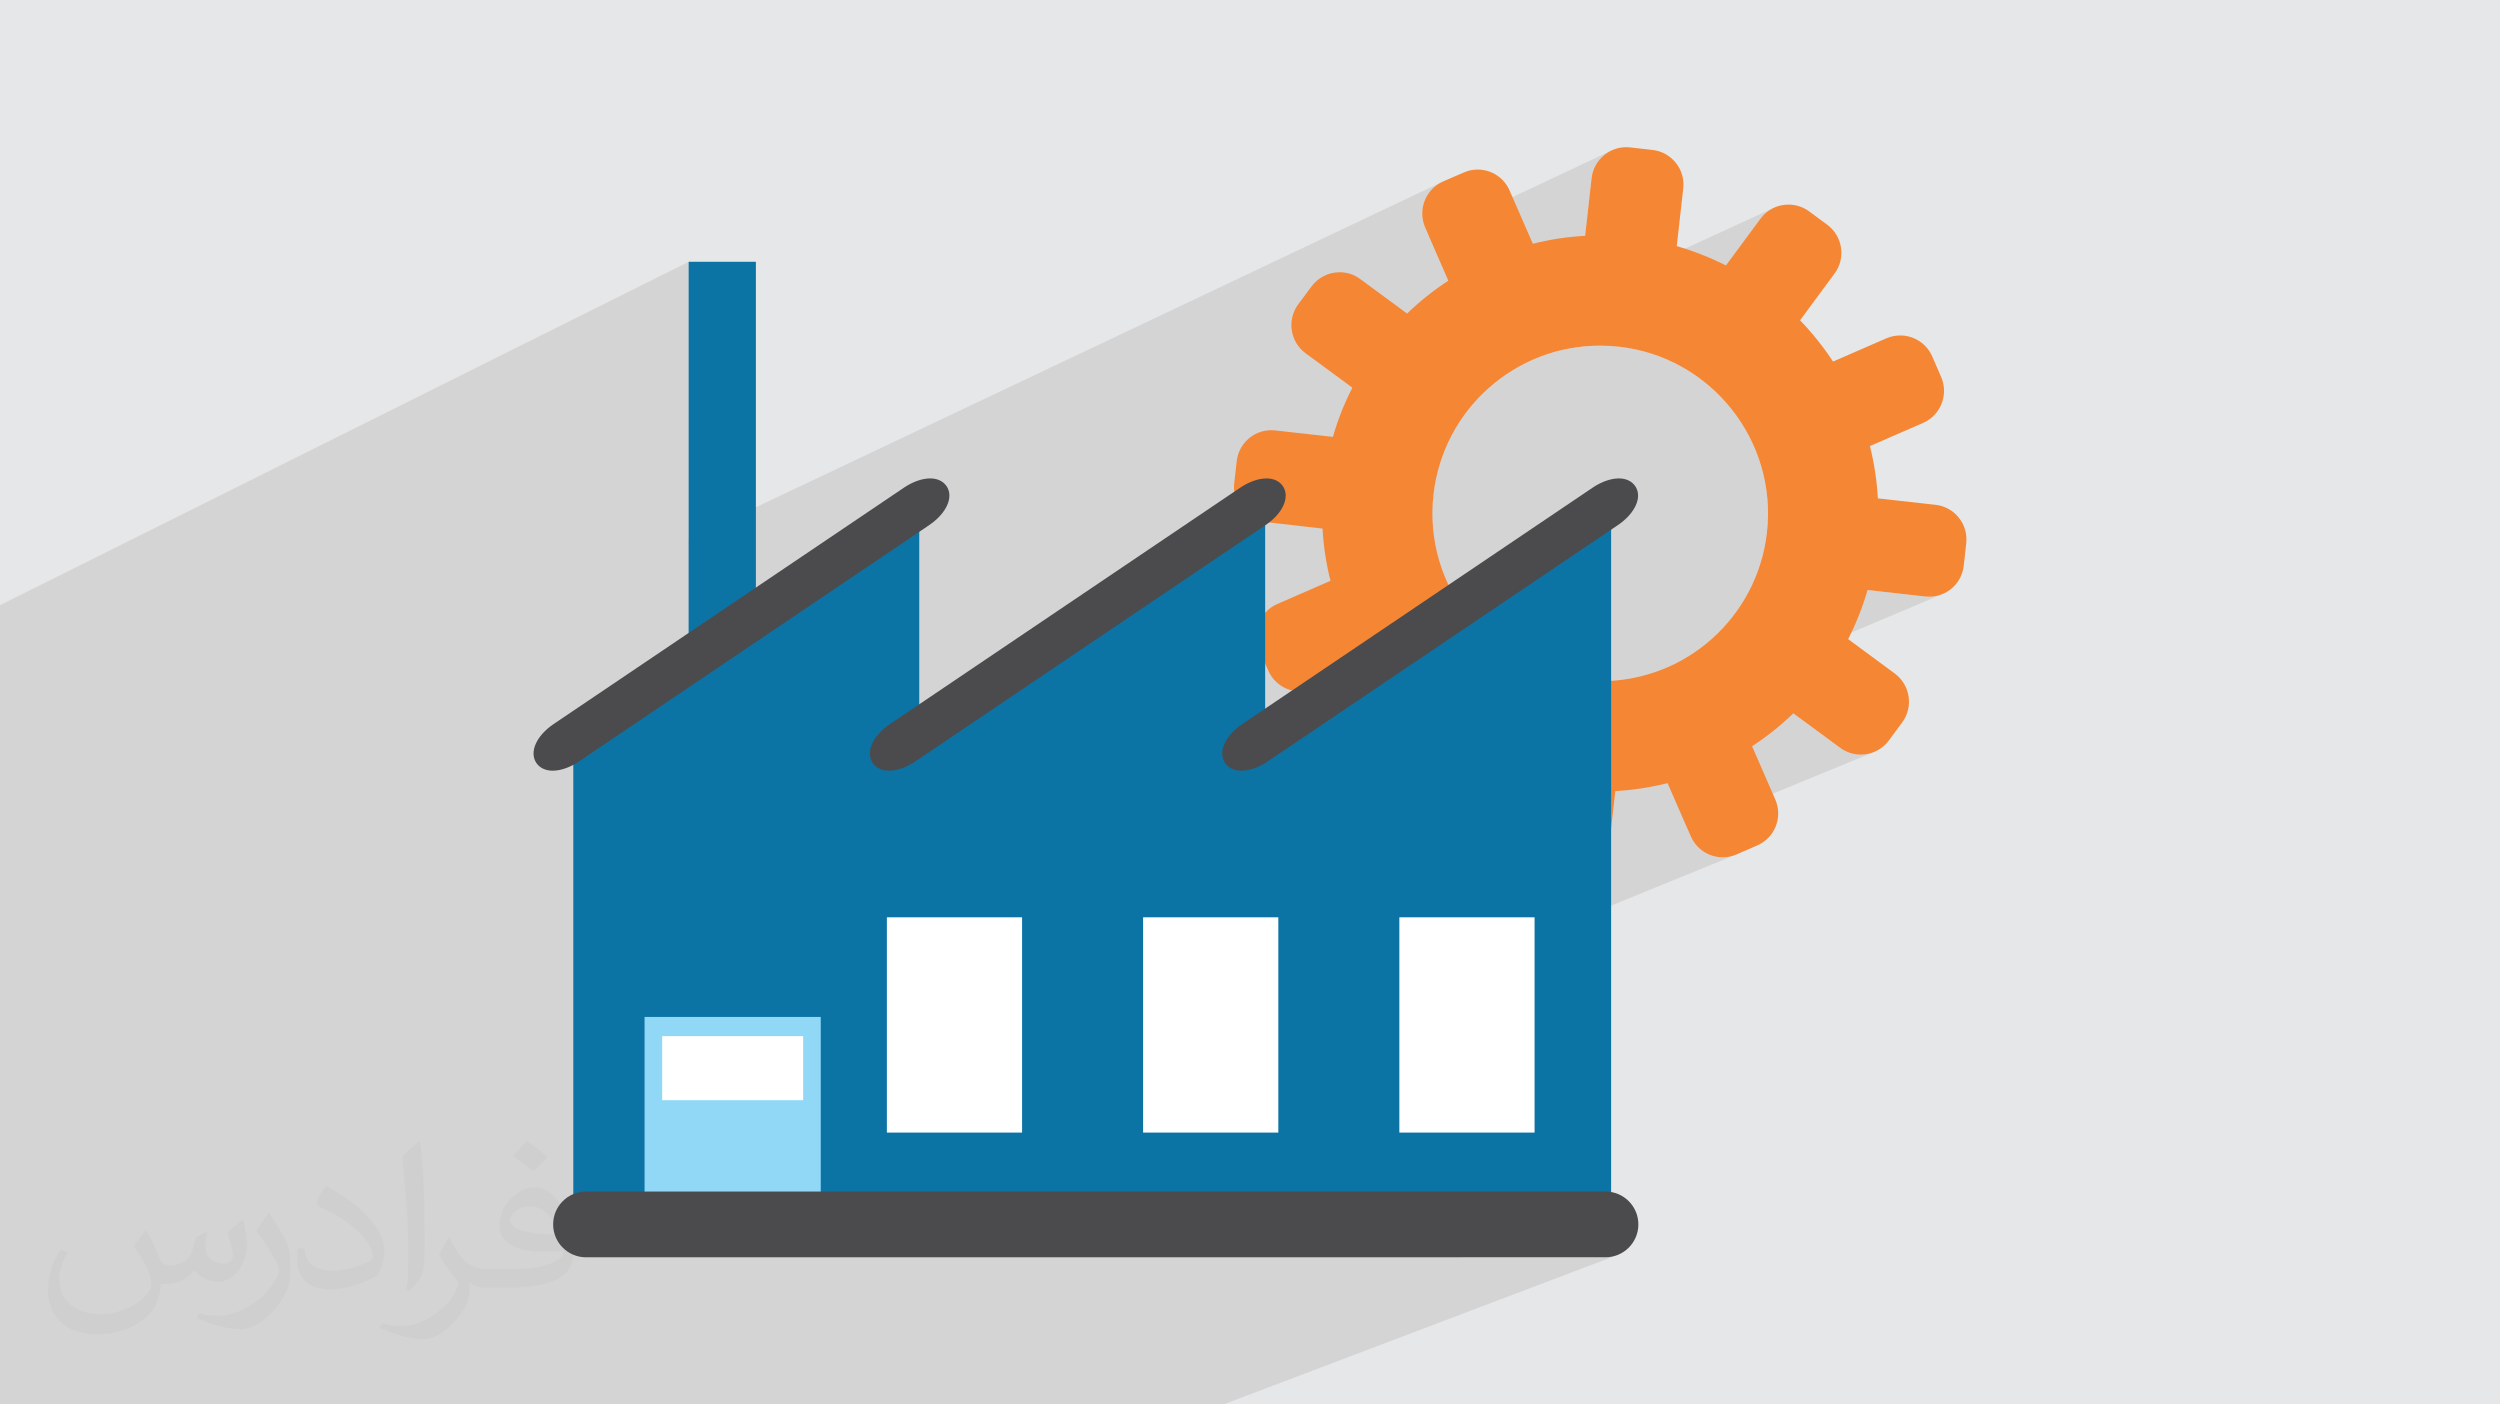 <?xml version="1.0" encoding="UTF-8"?>
<!DOCTYPE svg PUBLIC "-//W3C//DTD SVG 1.1//EN" "http://www.w3.org/Graphics/SVG/1.1/DTD/svg11.dtd">
<!-- Creator: CorelDRAW -->
<svg xmlns="http://www.w3.org/2000/svg" xml:space="preserve" width="94.192mm" height="52.917mm" version="1.1" style="shape-rendering:geometricPrecision; text-rendering:geometricPrecision; image-rendering:optimizeQuality; fill-rule:evenodd; clip-rule:evenodd"
viewBox="0 0 9419.16 5291.66"
 xmlns:xlink="http://www.w3.org/1999/xlink"
 xmlns:xodm="http://www.corel.com/coreldraw/odm/2003">
 <defs>
  <style type="text/css">
   <![CDATA[
    .fil0 {fill:#E6E7E8}
    .fil5 {fill:#4B4B4D;fill-rule:nonzero}
    .fil3 {fill:#F58634;fill-rule:nonzero}
    .fil6 {fill:#91D8F7;fill-rule:nonzero}
    .fil4 {fill:#0C73A5;fill-rule:nonzero}
    .fil7 {fill:white;fill-rule:nonzero}
    .fil2 {fill:#373435;fill-opacity:0.031}
    .fil1 {fill:#373435;fill-opacity:0.102}
   ]]>
  </style>
 </defs>
 <g id="Layer_x0020_1">
  <polygon class="fil0" points="-0,0 9419.16,0 9419.16,5291.66 -0,5291.66 "/>
  <polygon class="fil1" points="5847.72,4737.05 6172.83,4613.15 5847.72,4737.05 6048.84,4737.05 6061.51,4736.41 6064.98,4735.88 6172.83,4613.15 6064.98,4735.88 6073.82,4734.53 6085.7,4731.48 6097.1,4727.32 6060.21,4741.31 5576.6,5291.66 6060.21,4741.31 4609.02,5291.66 4587.14,5291.66 4392.42,5291.66 4058.85,5291.66 3167.95,5291.66 2257.83,5291.66 2191.67,5291.66 1464.58,5291.66 1442.07,5291.66 1347.64,5291.66 1301.69,5291.66 1211.43,5291.66 1163.65,5291.66 1149.09,5291.66 1125.87,5291.66 1111.07,5291.66 1091.31,5291.66 1068.98,5291.66 1014.89,5291.66 946.72,5291.66 868.54,5291.66 842.29,5291.66 658.67,5291.66 599.39,5291.66 548.57,5291.66 521.69,5291.66 461.83,5291.66 431.06,5291.66 319.91,5291.66 296.13,5291.66 273.35,5291.66 163.35,5291.66 142.95,5291.66 119.9,5291.66 86.3,5291.66 63.91,5291.66 49.36,5291.66 -0,5291.66 -0,5290.24 -0,5279.62 -0,5228.01 -0,5220.39 -0,5213.82 -0,5206.13 -0,5188.43 -0,5150.77 -0,5124.61 -0,5103.57 -0,5047.42 -0,4979.04 -0,4941.16 -0,4936.66 -0,4925.66 -0,4917.21 -0,4902.49 -0,4889.22 -0,4883.84 -0,4875.49 -0,4851 -0,4814.3 -0,4769.64 -0,4756.34 -0,4756.17 -0,4755.85 -0,4755.63 -0,4745.06 -0,4627.81 -0,4588.06 -0,4545.18 -0,4495.93 -0,4492.46 -0,4419.03 -0,4417.46 -0,4408.4 -0,4396.33 -0,4343.97 -0,4330.42 -0,4235.53 -0,4232.24 -0,4122.93 -0,4074.93 -0,4073.64 -0,4044.01 -0,4042.02 -0,3987.61 -0,3969.43 -0,3967.48 -0,3966.33 -0,3946.17 -0,3941.1 -0,3874.67 -0,3872.98 -0,3867.55 -0,3859.76 -0,3852.05 -0,3812.27 -0,3806.35 -0,3805 -0,3777.45 -0,3694.11 -0,3659.95 -0,3643.66 -0,3618.57 -0,3598.17 -0,3531 -0,3480.85 -0,3443.4 -0,3436.81 -0,3434.04 -0,3421.01 -0,3403.98 -0,3388.57 -0,3385.3 -0,3261.17 -0,2280.09 2594.5,986.28 2594.5,2031.24 5437.1,683.69 5425.13,689.67 5414.02,696.7 5403.82,704.7 5394.57,713.58 5386.28,723.25 5379.01,733.62 5372.78,744.6 5367.63,756.11 5363.58,768.06 5360.69,780.37 5358.97,792.94 5358.47,805.68 5359.21,818.52 5361.24,831.36 5364.58,844.11 5369.28,856.69 5383.94,890.32 6065.86,569.79 6055,576.2 6044.84,583.61 6035.43,591.94 6026.86,601.14 6019.18,611.15 6012.46,621.91 6006.78,633.35 6002.2,645.41 5998.79,658.05 5996.61,671.19 5972.17,888.57 4957.58,1359.39 5095.02,1460.74 5089.33,1472.11 5083.79,1483.51 5078.4,1494.95 5073.15,1506.42 5068.06,1517.93 5064.47,1526.3 6678.98,784.87 6665.88,792.48 6653.7,801.63 6642.55,812.24 6632.55,824.28 6502.61,1000.13 4685.78,1829.21 4685.52,1829.35 4673.11,1837.17 4650.28,1852.58 4651.3,1860.39 4652.79,1866.75 5773.5,1355.9 5799.89,1344.95 5826.84,1335.18 5854.33,1326.62 5882.32,1319.29 5910.78,1313.23 5939.68,1308.46 5968.98,1305.02 5998.65,1302.93 6028.66,1302.23 6037.54,1302.29 6046.45,1302.48 6055.38,1302.8 6064.31,1303.25 6073.25,1303.82 6082.17,1304.52 6091.08,1305.34 6099.96,1306.29 6132.14,1310.74 6163.73,1316.76 6194.67,1324.3 6224.95,1333.31 6254.52,1343.76 6283.36,1355.59 6311.41,1368.77 6338.66,1383.24 6365.06,1398.97 6390.57,1415.91 6415.17,1434.02 6438.82,1453.25 6461.48,1473.55 6483.12,1494.89 6503.69,1517.22 6523.18,1540.5 6541.53,1564.67 6558.72,1589.7 6574.71,1615.54 6589.47,1642.16 6602.96,1669.49 6615.14,1697.5 6625.97,1726.15 6635.44,1755.39 6643.49,1785.17 6650.09,1815.46 6655.22,1846.2 6655.74,1850.67 7045.27,1680.62 7245.92,1593.24 6655.76,1850.87 6658.82,1877.36 6660.87,1908.89 6661.34,1940.74 6660.18,1972.87 6657.36,2005.24 6653.3,2035.01 6647.91,2064.29 6641.21,2093.05 6633.25,2121.25 6624.05,2148.88 6613.64,2175.9 6602.07,2202.27 6589.36,2227.98 6575.55,2252.98 6560.67,2277.26 6544.75,2300.78 6527.83,2323.51 6509.94,2345.42 6491.11,2366.48 6471.38,2386.67 6450.78,2405.94 6429.34,2424.28 6407.1,2441.65 6384.09,2458.03 6360.34,2473.37 6335.89,2487.66 6310.77,2500.87 6285.01,2512.95 5147.89,2997.01 5154.32,3004.82 5163.48,3013.92 5167.62,3017.3 7036.28,2223.01 7253.27,2247.43 7255.19,2247.62 7257.11,2247.79 7259.02,2247.93 7260.93,2248.04 7262.84,2248.13 7264.75,2248.19 7266.65,2248.23 7268.55,2248.24 7280.93,2247.66 7293.01,2245.95 7304.72,2243.17 7316.01,2239.36 5690.19,2925.76 5693.79,2927 5705.47,2930.88 5717.15,2934.6 5728.85,2938.16 5740.56,2941.56 5720.54,3120.44 6756.65,2687.72 6933.08,2817.59 6941.81,2823.5 6950.89,2828.67 6960.3,2833.08 6969.99,2836.71 6979.94,2839.56 6990.1,2841.61 7000.45,2842.85 7010.95,2843.27 7026.42,2842.34 7041.55,2839.62 7056.19,2835.17 6357.98,3122.71 6370.4,3151.17 6374.61,3159.97 6379.41,3168.34 6384.77,3176.28 6390.64,3183.76 6397.01,3190.76 6403.84,3197.26 6411.11,3203.23 6418.77,3208.67 6426.8,3213.54 6435.16,3217.83 6443.83,3221.51 6452.78,3224.57 6461.97,3226.99 6471.37,3228.74 6480.96,3229.81 6490.69,3230.17 6497.44,3230 6504.16,3229.47 6510.82,3228.6 6517.42,3227.38 6523.96,3225.82 6530.42,3223.91 6536.81,3221.66 5781.76,3529.8 5781.76,4267.19 5138.46,4519.33 6070.16,4519.33 5503.17,4737.05 "/>
  <path class="fil2" d="M550.85 4636.82c17.98,27.25 29.64,53.44 41.02,82.55 8.46,16.94 12.95,48.16 52.65,48.16 11.63,0 28.32,-3.43 43.13,-11.63 16.66,-8.74 29.36,-21.97 35.99,-42.06l15.87 -53.44 38.63 -19.05 2.64 2.64c-5.28,20.12 -6.6,39.42 -6.6,54.51 0,44.7 38.63,61.65 69.32,61.65 17.98,0 34.14,-8.74 34.14,-25.15 0,-21.16 -8.99,-57.15 -20.65,-89.43 17.98,-17.98 35.99,-35.99 56.62,-50.55l3.17 1.6c8.99,38.1 14.02,75.67 14.02,100.81 0,24.61 -10.85,51.87 -19.84,69.6 -18.52,34.92 -51.33,62.71 -91.01,62.71 -30.15,0 -63.75,-15.09 -86.79,-43.13l-1.32 0c-21.69,27 -55.3,51.33 -109.02,51.33l-16.66 0c-2.64,35.46 -10.31,60.58 -21.97,83.08 -32,62.43 -127,106.63 -216.43,106.63 -124.36,0 -186.79,-71.7 -186.79,-167.21 0,-59 19.3,-113.77 48.95,-152.65l24.33 10.06c-18.52,35.46 -30.96,68.78 -30.96,101.6 0,89.43 72.77,132.03 156.64,132.03 77.8,0 174.09,-49.48 191.57,-106.88 -6.6,-62.71 -30.15,-92.07 -66.14,-149.22 10.85,-19.05 24.87,-38.1 42.34,-58.47l3.17 0 0 0 0 0 -0.02 -0.09zm1434.31 -336.55c26.19,16.41 51.87,35.71 76.99,57.94 -14.02,19.84 -31.5,37.85 -53.19,53.72 -25.15,-20.37 -50.27,-37.85 -75.95,-56.36 17.45,-19.58 34.67,-38.35 52.12,-55.3l0 0 0 0 0 0 0 0 0 0 0.03 0zm13.49 244.48c-42.34,0 -76.99,27.79 -76.99,48.41 0,44.2 84.66,57.94 186,57.4 -12.7,-51.87 -57.15,-105.84 -109.02,-105.84l0.01 0.03zm-95 236.55c55.04,0 103.2,-1.6 139.95,-10.85 41.02,-10.31 75.67,-30.96 75.67,-45.24 0,-3.71 0,-8.2 -1.32,-11.91 -23.01,2.11 -49.48,2.11 -72.49,2.11 -74.6,0 -131.75,-16.94 -154.25,-58.75 -5.56,-11.63 -9.52,-24.61 -9.52,-39.42 0,-40.49 17.45,-79.91 48.16,-107.16 25.65,-22.48 53.97,-36.5 82.8,-36.5 52.12,0 93.65,41.81 122.76,107.7 15.87,35.99 26.72,77.52 26.72,129.92 0,34.92 -9.52,64.29 -31.22,85.98 -40.49,39.17 -115.09,53.97 -229.39,53.97l-51.87 0 0 0 -13.49 0c-28.32,0 -48.69,-5.03 -64.82,-17.45l-2.64 0c0.79,6.6 1.32,12.95 1.32,19.05 0,25.65 -8.46,58.47 -25.65,84.66 -50.8,75.41 -105.84,108.2 -153.47,108.2 -48.16,0 -107.16,-18.52 -160.35,-42.6l9.52 -18.52c17.2,7.14 41.02,11.91 73.81,11.91 85.98,0 198.96,-82.55 212.98,-163.25 -3.17,-6.6 -8.99,-15.34 -17.2,-24.61 -25.15,-29.9 -41.02,-54.76 -55.83,-80.95 12.7,-25.15 24.33,-45.24 35.18,-63.5l4.5 -0.53c36.78,74.88 70.1,117.73 144.45,117.73l11.63 0 0 0 53.97 0 0 0 0 0 0 0 0 0 0 0 0.09 0.01zm-372.54 79.12c6.35,-34.39 6.88,-73.02 6.88,-109.02l0 -53.44c0,-99.75 -12.7,-244.73 -23.01,-339.19 17.98,-19.3 43.13,-42.06 62.97,-57.4l5.82 1.6c13.49,118.8 16.66,256.39 16.66,383.64 0,33.35 -1.32,65.89 -4.5,89.69 -1.85,30.15 -19.3,52.91 -56.62,87.83l-8.2 -3.71zm-383.38 -157.43c1.85,46.84 24.87,83.62 105.31,83.62 50.01,0 92.33,-12.95 139.17,-35.18 8.46,-3.71 12.95,-8.74 12.95,-12.95 0,-29.36 -22.48,-68.25 -60.32,-103.71 -36.78,-33.35 -85.47,-62.71 -130.96,-82.3 -15.62,-6.6 -20.65,-13.49 -20.65,-20.12 0,-13.49 17.98,-41.81 32.82,-62.18l5.03 -0.53c52.12,27.25 110.34,67.74 153.47,112.7 39.17,41.53 63.5,83.62 63.5,129.39 0,33.86 -10.31,65.61 -27,95.25 -57.15,28.83 -118.01,50.8 -178.33,50.8 -73.28,0 -123.29,-34.39 -123.29,-115.09 0,-8.74 0,-22.22 3.17,-39.7l25.15 0 0 0 0 0 0 0 0 0 0 0 -0.02 0zm-132.57 -133.1l45.52 73.56c16.66,27.25 32.28,56.9 32.28,103.71l0 59.79c0,48.41 -30.96,100.28 -80.95,151.61 -39.17,34.67 -73.81,49.48 -105.84,49.48 -47.62,0 -102.13,-14.81 -165.1,-41.81l7.14 -18.52c19.84,5.28 42.85,9.78 71.17,9.78 90.5,-0.53 183.08,-66.67 225.42,-147.37 5.03,-9.27 6.88,-17.98 6.88,-24.08 0,-9.27 -5.03,-19.58 -8.99,-28.83 -23.01,-43.38 -48.69,-83.08 -76.99,-119.86 14.81,-23.29 29.64,-45.77 45.77,-68l3.71 0.53 0 0 0 0 0 0 0 0 0 0 -0.02 0.01z"/>
  <g id="_2066293205968">
   <path class="fil3" d="M6657.36 2005.24c-36.04,320.06 -305.73,561.36 -627.34,561.36 -23.82,0 -47.92,-1.4 -71.79,-4.06 -346.31,-39.02 -596.39,-352.54 -557.55,-698.8 36.2,-320.08 306.22,-561.51 627.98,-561.51 23.64,0 47.67,1.36 71.3,4.06 346.35,38.99 596.43,352.58 557.4,698.95zm722.92 -54.67c-21.75,-27.37 -52.95,-44.62 -87.82,-48.58l-217.26 -24.25c-3.7,-66.6 -13.76,-132.74 -29.93,-197.12l200.65 -87.38c66.14,-28.92 96.5,-106.52 67.67,-172.93l-33.77 -77.66c-20.84,-47.86 -68.08,-78.77 -120.36,-78.77 -18.18,0 -35.81,3.67 -52.57,10.97l-200.63 87.38c-36.3,-55.24 -77.95,-107.44 -124.22,-155.53l130 -176.11c20.85,-28.25 29.48,-62.86 24.26,-97.54 -5.26,-34.74 -23.57,-65.33 -51.82,-86.11l-68.25 -50.48c-22.92,-16.76 -49.87,-25.56 -78.02,-25.56 -42.11,0 -80.62,19.45 -105.66,53.38l-129.94 175.85c-60.16,-30.25 -122.37,-54.67 -185.17,-72.76l24.45 -217.38c3.96,-34.67 -5.88,-68.86 -27.76,-96.24 -21.89,-27.53 -53.09,-44.74 -87.93,-48.73l-84.48 -9.65c-73.06,-7.79 -136.92,44.49 -145.11,115.82l-24.44 217.38c-65.52,3.44 -131.66,13.45 -196.9,29.88l-87.6 -200.5c-20.68,-48.03 -67.86,-79.03 -120.17,-79.03 -18.12,0 -35.84,3.76 -52.53,11.07l-77.87 33.7c-66.13,28.93 -96.53,106.53 -67.82,173l87.54 200.79c-55.98,36.65 -108.09,78.28 -155.4,123.9l-176.34 -129.82c-22.69,-16.88 -49.65,-25.81 -77.86,-25.81 -41.59,0 -81.08,20 -105.75,53.41l-50.52 68.03c-42.76,58.38 -30.26,140.78 27.95,183.67l176.12 129.88c-30.73,60.52 -55.2,122.7 -73,185.33l-217.37 -24.31c-72.54,-8.22 -137.06,44.38 -145.05,115.74l-9.51 84.2c-4.05,34.87 5.81,69.29 27.73,96.66 21.95,27.47 53.25,44.65 88.12,48.31l216.99 24.81c3.57,66.01 13.64,132.09 29.93,196.83l-200.65 87.53c-66.3,29.1 -96.57,106.67 -67.57,173l33.8 77.6c20.88,47.89 68.12,78.77 120.27,78.77 18.15,0 35.87,-3.73 52.47,-11.04l200.72 -87.37c36.43,55.55 78.18,107.73 124.19,155.62l-130.07 176.17c-20.81,28.16 -29.45,62.76 -24.18,97.48 5.16,34.74 23.53,65.29 51.75,86.1l68.25 50.04c22.82,16.92 49.83,25.88 78.15,25.88 41.47,0 80.98,-19.9 105.63,-53.35l129.77 -176.11c60.55,30.72 122.71,55.2 185.17,72.93l-24.31 217.22c-8.16,71.98 43.76,137.11 115.68,145.39l84.56 9.45c4.89,0.58 9.7,0.84 14.5,0.84 66.83,0 122.96,-50.1 130.53,-116.56l24.45 -217.32c64.68,-3.51 130.88,-13.5 196.96,-29.87l87.47 200.46c20.85,47.99 68.03,79 120.29,79 18.06,0 35.75,-3.73 52.41,-11.1l77.86 -33.87c32.08,-13.99 56.82,-39.68 69.68,-72.34 12.83,-32.67 12.17,-68.38 -1.85,-100.53l-87.5 -200.65c55.81,-36.57 107.92,-78.25 155.36,-123.96l176.43 129.87c22.77,16.75 49.71,25.68 77.87,25.68 41.59,0 81.1,-20.03 105.71,-53.44l50.3 -68.13c42.79,-58.08 30.42,-140.52 -27.66,-183.77l-176.05 -129.87c30.46,-59.81 54.94,-121.95 73.03,-185.05l216.99 24.42c5.12,0.55 10.22,0.81 15.28,0.81 66.76,0 122.77,-50.16 130.15,-116.69l9.44 -84.38c3.87,-34.91 -5.91,-69.13 -27.86,-96.6z"/>
   <polygon class="fil4" points="2594.5,3685.48 2847.93,3685.48 2847.93,986.28 2594.5,986.28 "/>
   <polygon class="fil4" points="2159.96,4519.33 2159.96,2781.49 3463.44,1912.59 3463.44,2781.49 4766.7,1912.59 4766.7,2781.49 6070.16,1912.59 6070.16,4519.33 "/>
   <path class="fil5" d="M3575.52 1882.32c3.64,-18.84 0.44,-36.39 -9.15,-50.58 -12.67,-18.85 -34.62,-29.24 -61.83,-29.24 -29.95,0 -65.86,12.63 -98.49,34.67l-1320.12 890.75c-65.22,44.01 -92.62,105.66 -65.11,146.68 12.73,18.76 34.69,29.13 61.87,29.13 29.96,0 65.88,-12.65 98.48,-34.67l1320.11 -890.84c40.1,-27.06 67.87,-62.93 74.24,-95.9z"/>
   <path class="fil5" d="M4833.47 1831.63c-12.73,-18.78 -34.66,-29.13 -61.81,-29.13 -29.9,0 -65.81,12.63 -98.55,34.67l-1319.99 890.78c-65.22,44 -92.61,105.63 -65.09,146.65 12.73,18.76 34.67,29.13 61.83,29.13 29.92,0 65.82,-12.65 98.53,-34.67l1319.97 -890.84c65.23,-44.01 92.63,-105.62 65.11,-146.59z"/>
   <path class="fil5" d="M6160.99 1831.61c-12.72,-18.76 -34.65,-29.11 -61.79,-29.11 -29.9,0 -65.78,12.63 -98.45,34.67l-1320.08 890.75c-65.24,44.01 -92.65,105.66 -65.19,146.55 12.67,18.86 34.62,29.26 61.81,29.26 29.96,0 65.88,-12.65 98.51,-34.67l1320.07 -890.82c40.17,-27.06 67.96,-62.91 74.34,-95.9 3.69,-18.84 0.48,-36.41 -9.22,-50.73z"/>
   <polygon class="fil6" points="2428.52,4519.33 3092.31,4519.33 3092.31,3831.47 2428.52,3831.47 "/>
   <polygon class="fil7" points="3341.44,4267.19 3850.85,4267.19 3850.85,3456.09 3341.44,3456.09 "/>
   <polygon class="fil7" points="4306.83,4267.19 4816.34,4267.19 4816.34,3456.09 4306.83,3456.09 "/>
   <polygon class="fil7" points="5272.34,4267.19 5781.76,4267.19 5781.76,3456.09 5272.34,3456.09 "/>
   <polygon class="fil7" points="2494.9,4145.18 3025.96,4145.18 3025.96,3903.87 2494.9,3903.87 "/>
   <path class="fil5" d="M6172.83 4613.15c0,68.44 -55.53,123.9 -123.99,123.9l-3840.91 0c-68.48,0 -123.86,-55.46 -123.86,-123.9l0 0c0,-68.45 55.38,-123.91 123.86,-123.91l3840.91 0c68.46,0 123.99,55.46 123.99,123.91l0 0z"/>
  </g>
 </g>
</svg>
